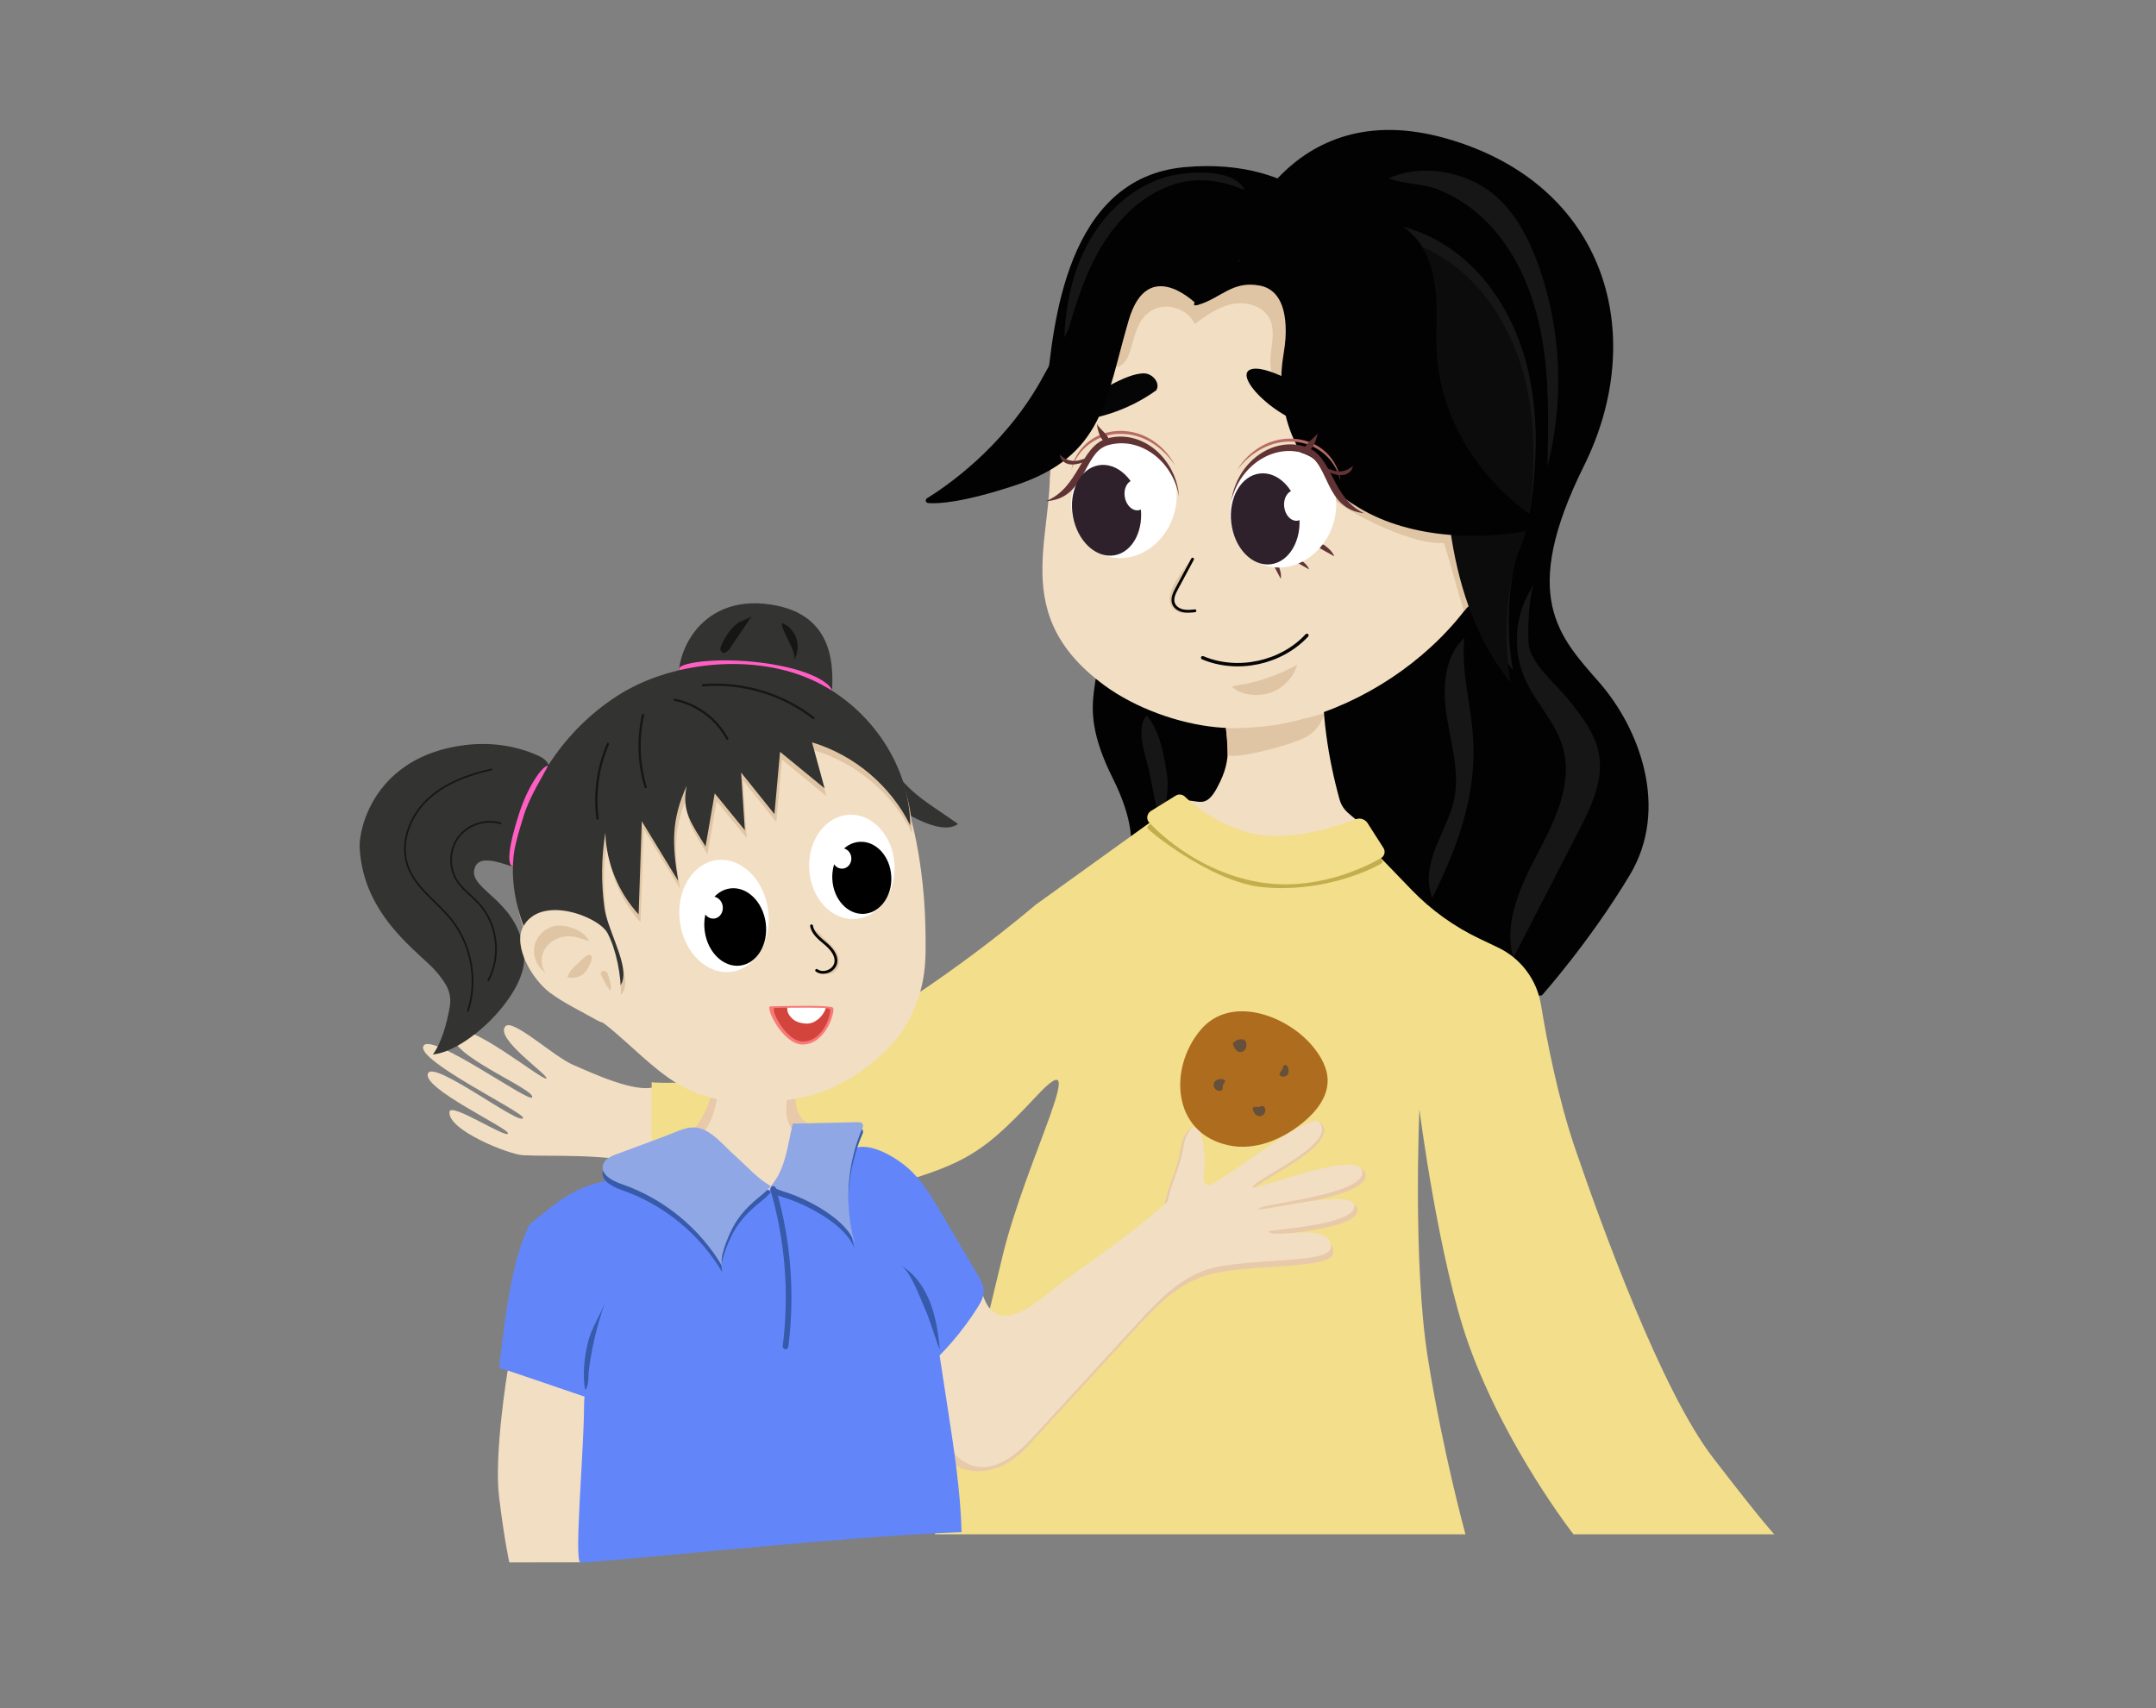 <?xml version="1.0" encoding="UTF-8"?>
<svg id="_圖層_1" data-name="圖層 1" xmlns="http://www.w3.org/2000/svg" viewBox="0 0 3796.18 3008.29">
  <rect x="0" y="0" width="3796.18" height="3008.29" fill="#808080" stroke="none"/>
  <defs>
    <style>
      .cls-1 {
        stroke-width: 3px;
      }

      .cls-1, .cls-2, .cls-3, .cls-4 {
        fill: none;
      }

      .cls-1, .cls-2, .cls-3, .cls-4, .cls-5 {
        stroke-linecap: round;
      }

      .cls-1, .cls-2, .cls-4, .cls-5 {
        stroke-miterlimit: 10;
      }

      .cls-1, .cls-4 {
        stroke: #161616;
      }

      .cls-2 {
        stroke-width: 6px;
      }

      .cls-2, .cls-5 {
        stroke: #050505;
      }

      .cls-3 {
        stroke: #375baa;
        stroke-linejoin: round;
        stroke-width: 10px;
      }

      .cls-4 {
        stroke-width: 4px;
      }

      .cls-5 {
        stroke-width: 5px;
      }

      .cls-5, .cls-6 {
        fill: #f2dec2;
      }

      .cls-7, .cls-6, .cls-8, .cls-9, .cls-10, .cls-11, .cls-12, .cls-13, .cls-14, .cls-15, .cls-16, .cls-17, .cls-18, .cls-19, .cls-20, .cls-21, .cls-22, .cls-23, .cls-24, .cls-25, .cls-26, .cls-27, .cls-28 {
        stroke-width: 0px;
      }

      .cls-8 {
        fill: #f2de8b;
      }

      .cls-9 {
        fill: #623335;
      }

      .cls-10 {
        fill: #6286f9;
      }

      .cls-11 {
        fill: #375baa;
      }

      .cls-12 {
        fill: #2e212b;
      }

      .cls-13 {
        fill: #0c0c0c;
      }

      .cls-14 {
        fill: #161616;
      }

      .cls-15 {
        fill: #c4ad4d;
      }

      .cls-16 {
        fill: #d3443d;
      }

      .cls-17 {
        fill: #e0c5a4;
      }

      .cls-18 {
        fill: #ad6c1e;
      }

      .cls-19 {
        fill: #8fa7e5;
      }

      .cls-20 {
        fill: #b76b64;
      }

      .cls-21 {
        fill: #333332;
      }

      .cls-22 {
        fill: #ff5fc2;
      }

      .cls-23 {
        fill: #665039;
      }

      .cls-24 {
        fill: #fff;
      }

      .cls-25 {
        fill: #e8c9aa;
      }

      .cls-26 {
        fill: #f77a78;
      }

      .cls-27 {
        fill: #050505;
      }

      .cls-28 {
        fill: #020202;
      }
    </style>
  </defs>
  <path id="hair" class="cls-28" d="m2177.09,430.88s87.61-267.51,369.9-186.86c282.28,80.65,356.21,346.41,241.96,576.47-114.26,230.05-43.69,300.62,26.88,381.28,70.57,80.65,124.34,221.79,53.77,339.41-70.57,117.62-154.58,211.71-154.58,211.71l-302.45,43.69-406.74-134.42-46.93-107.54s73.93-36.97,0-184.83-.54-171.39-40.59-245.32c-40.06-73.93-87.4-328.29-75.49-439.71,11.91-111.41,33.42-371.06,242.58-390.34s286.43,114.26,286.43,114.26l-194.73,22.19Z"/>
  <path class="cls-6" d="m2143.57,1386.2c-28.27,54.41-42.96.25-90.89,38.49,101.53,49.31,242.57,78.95,347.52,37.43-8.28-24.8-33.61-25.13-41.7-54.53-20.32-73.78-32.08-150.77-29.94-240.59-46.18,15.97-177.39,30.96-173.23,85.54,4.11,53.93,17.1,80.27-11.76,133.66Z"/>
  <g id="shadow">
    <path id="_face_" data-name="&amp;lt;face&amp;gt;" class="cls-6" d="m1945.18,1207.47c54.06,39.52,129.88,66.95,196.55,73.32,219.71,20.98,478.17-160.11,516.33-377.5,38.16-217.39-175.39-359.45-389.11-414.55-72.99-18.81-151.48-68.73-219.54-36.34-117.81,56.06-230.21,206.94-205.61,328.77,28.22,139.78-84.25,290.58,101.38,426.3Z"/>
    <path id="shadow-2" data-name="shadow" class="cls-17" d="m2283.98,1170.88c-6.75,22.99-25.37,42.14-48.15,49.55-20.07,6.53-50.76,4.78-66.61-10.99,8.88-3.36,20.01-3.74,29.44-5.95s19.56-5.06,29.15-8.23c19.4-6.42,38.23-14.58,56.16-24.38Z"/>
    <path class="cls-17" d="m2028.67,546.41c25.61-14.78,62.8-2.74,74.9,24.24,20.43-15.05,41.79-30.44,66.69-35.33s54.41,3.91,65.5,26.73c6.92,14.24,5.61,30.96,3.55,46.66s-4.66,31.98.05,47.1c4.71,15.12,19.46,28.49,35.04,25.66,20.86-3.79,27.16-30.47,27.16-51.67,0-35.18-5.05-71.19-21.64-102.22-16.59-31.03-46.13-56.5-80.92-61.71s-73.57,13.58-85.57,46.65c-12.66-29.68-51.54-42.1-82.11-31.78-30.58,10.32-52.53,38.36-63.57,68.69-11.04,30.32-12.65,62.83-14.45,94.73,23.97,8.62,32.77-12.48,38.22-31.39,7.2-24.99,12.65-52.23,37.15-66.38Z"/>
    <path class="cls-17" d="m2344.82,874.26c2.08,11.8,131.11,86.65,197.74,82.03,16.23,51.83,18.88,68.45,35.1,120.29,9.34-14.51,35.94-23.2,32.8-37.89-10.14-47.51-20.28-95.02-30.42-142.53-116.8,4.62-250.69-109.51-235.23-21.89Z"/>
    <path class="cls-17" d="m2070.14,1024.19c-5.17,9.08-12.2,23.49-10.72,33.84s8.01,17.38,17.89,20.77c6.62,2.27,14.7.88,20.97-2.23-5.57-1.32-16.04.51-21.1-2.16s-9.56-6.86-11.39-12.28c-2.55-7.59.49-15.8,3.5-23.23,5.18-12.79,27.55-40.89,30.51-54.17-9.06,6.82-24.13,29.7-29.67,39.46Z"/>
    <path id="shadow-3" data-name="shadow" class="cls-17" d="m2158.51,1282.44s55.74.95,99.63-7.87c33.68-6.77,73.28-18.23,73.28-18.23,0,0-4.51,26.72-31.18,41.29-32.61,17.8-138.31,42.22-138.65,30.76-.97-33.01-3.08-45.94-3.08-45.94Z"/>
  </g>
  <g id="eyeblow">
    <path class="cls-27" d="m2015.2,657.62c14.65.58,28.58,17.54,20.58,29.83-49.24,35.45-109.7,55.06-170.37,55.25-2.19-13.26,12.22-22.65,24.44-28.24,31.42-14.36,90.96-58.21,125.34-56.84Z"/>
    <path class="cls-28" d="m2324.64,751.04c13.31-.04,30.39-2.59,32.68-15.7,1.92-10.99-8.36-19.97-17.7-26.07-19.34-12.63-102.07-65.77-134.37-59.51-42.07,8.15,52.86,101.46,119.39,101.28Z"/>
  </g>
  <path id="nose" class="cls-5" d="m2099.8,984.73c-9.29,17.3-18.58,34.6-27.88,51.9-4.39,8.17-8.89,17.66-5.63,26.35,2.52,6.71,9.29,11.08,16.28,12.66s14.26.83,21.39.07"/>
  <g id="hair-2" data-name="hair">
    <path class="cls-14" d="m2351.98,396.82c74.29-18.53,155.62,4.04,215.77,51.41,60.15,47.37,100.08,117.37,119.68,191.38,19.6,74.01,19.97,152.03,10.89,228.06-3.49,29.18-8.52,58.76-22,84.87-20.9,73.63-25.25,151.91-12.63,227.4-58.1-71.25-89.03-162.2-103.69-252.96-14.66-90.76-20.26-183.41-45.8-271.73-25.54-88.32-74.57-174.54-154.23-220.42-42.19-17.92-53.19-23.37-53.19-23.37l45.2-14.63Z"/>
    <path class="cls-13" d="m2347.98,419.01c74.29-18.53,155.62,4.04,215.77,51.41,60.15,47.37,100.08,117.37,119.68,191.38,19.6,74.01,19.97,152.03,10.89,228.06-3.49,29.18-8.52,58.76-22,84.87-20.9,73.63-25.25,151.91-12.63,227.4-58.1-71.25-89.03-162.2-103.69-252.96-14.66-90.76-20.26-183.41-45.8-271.73-25.54-88.32-74.57-174.54-154.23-220.42-42.19-17.92-53.19-23.37-53.19-23.37l45.2-14.63Z"/>
    <path class="cls-14" d="m2522,1581.13c-11.71-27.98-5.12-60.27,5.89-88.53s26.35-55.12,32.48-84.83c9.96-48.26-5.37-97.58-13.07-146.25-7.7-48.67-5.11-104.97,31.23-138.24-12.74,124.6,72.46,202-56.54,457.84Z"/>
    <path class="cls-14" d="m2620,393.03c52.61,54.27,81.82,127.77,94.98,202.2,13.15,74.43,11.43,150.58,9.66,226.15,29.81-115.22,24.56-239.26-14.87-351.56-16.97-48.32-41.23-95.9-80.84-128.35-48.44-39.68-125.75-53.86-183.71-27.43,27.35,10.84,60.44,8.69,89.28,20.64,32.06,13.28,61.35,33.44,85.49,58.35Z"/>
    <path class="cls-14" d="m2759.65,1229.91c24.56,30.1,50.01,62.14,56.12,100.5,7.35,46.15-14.67,91.35-36.05,132.9-38.38,74.59-76.75,149.17-115.13,223.76-18-62.58,13.19-127.66,43.52-185.28,30.33-57.62,61.61-122.62,43.79-185.25-12.75-44.81-48.64-79.29-67.28-121.98-23.41-53.6-16.54-119.28,17.45-166.87-10.04,14.05-13.6,93.86-9.69,111.89,6.98,32.11,46.75,65.18,67.27,90.33Z"/>
    <path class="cls-14" d="m2023.57,1359.47c8.41,41.88,16.82,83.77,25.24,125.65-6.68-33.25,11.08-79.85,6.38-116.71-4.38-34.33-13.09-82.47-36.03-108.42-21.28,22.45-.94,72.83,4.41,99.49Z"/>
    <path class="cls-14" d="m2063.44,325.85c-55.67,19.13-99.29,64.42-128.37,115.61-29.08,51.19-45.35,108.47-61.36,165.11,1.06-61.04,12.45-122.86,41.31-176.66,28.86-53.8,76.48-99,134.76-117.18,35.46-11.06,122.81-18.83,142.15,22.42-41.31-18.04-84.83-24.3-128.49-9.3Z"/>
    <path class="cls-28" d="m2263.88,584.08c-.15,35.7-10.08,52.48-7.2,99.61,5.32,86.97,45.74,156.3,136.81,211,91.07,54.7,221.15,60.4,332.08,32.59-131.38-80.41-198.59-207.02-196.71-333.55.93-62.41,5.51-144.01-51.84-189.58-51.63-41.01-124.17-47.79-190.1-20.35-32.63,13.58-220.19,164.45-178.55,153.39,40.32-10.71,60.76-43.75,110.03-34.17,19.13,3.72,45.75,18.84,45.48,81.07Z"/>
    <path class="cls-28" d="m1634.2,885.95c-4.35-.37-5.69-6.11-1.97-8.4,31.95-19.61,132.96-88.04,199.75-205.86,80.23-141.52,136.77-299.15,259.57-274.57,122.8,24.58,86.34,96.62,86.34,96.62l-69.51,43.44s-86.75-89.91-120.97,26.62c-40.85,139.09-42.96,239.6-201.29,291.44-90.84,29.74-133.62,32.26-151.91,30.71Z"/>
  </g>
  <path id="mouth" class="cls-2" d="m2117.61,1158.38c61.38,25.97,138.2,9.48,183.53-39.38"/>
  <path class="cls-9" d="m2349.5,979.82c-2.45-5.42-6.09-10.22-10.65-14.04l-5.68-4.75c-3.6-3.85-11.1-2.44-13.06,2.45,9.8,5.44,19.6,10.89,29.4,16.33h0Z"/>
  <path class="cls-9" d="m2305.26,1002.96c-1.96-4.43-4.88-8.35-8.54-11.47l-4.55-3.88c-2.89-3.14-8.89-2-10.46,2,7.85,4.45,15.7,8.9,23.55,13.35h0Z"/>
  <path class="cls-9" d="m2255.07,1019.38c.74-4.79.4-9.66-.99-14.26l-1.74-5.72c-.73-4.21-6.41-6.48-9.89-3.97,4.21,7.98,8.41,15.97,12.62,23.95h0Z"/>
  <ellipse class="cls-24" cx="2259.4" cy="896.63" rx="104.29" ry="91.83" transform="translate(632.4 2702.66) rotate(-69.63)"/>
  <path class="cls-9" d="m2168.12,882c1.13-4.72,2.56-9.44,4.3-14.12,20.81-56.05,77.7-86.64,127.06-68.32,41.83,15.53,31.89,96.82,102.53,104.41-57.02-26.07-55.08-99.29-100.32-116.08-49.36-18.33-106.24,12.26-127.06,68.32-3.18,8.55-5.33,17.21-6.52,25.79Z"/>
  <ellipse class="cls-12" cx="2227.69" cy="914.03" rx="60.17" ry="80.51" transform="translate(-92.51 270.03) rotate(-6.8)"/>
  <path class="cls-20" d="m2359.97,846.62c-7.89-38.68-43.61-67.12-82.43-68.67-39.12-2.79-76.2,18.89-99.15,49.99,9.93-16.95,24.38-31.52,41.7-41.5,30.32-17.79,70.4-19.12,100.66-.52,21.15,13.08,36.8,35.73,39.21,60.69h0Z"/>
  <ellipse class="cls-24" cx="2281.1" cy="890.49" rx="20.13" ry="26.93" transform="translate(-89.35 276.18) rotate(-6.8)"/>
  <path class="cls-9" d="m2359.07,830.27c8.45-.32,16.75-3.83,22.87-9.67-.36,7.9-7.7,14.14-15.46,15.68-7.76,1.54-15.76-.59-23.22-3.22-2.2-.78-4.47-1.65-6.1-3.32-6.76-6.9,2.87-3.99,6-2.64,5.04,2.18,10.4,3.38,15.92,3.17Z"/>
  <path class="cls-9" d="m2319.9,761.55c.46,6.36-8.96,37.36-19.77,30.09-9.71-6.52,20.27-23.02,19.77-30.09Z"/>
  <ellipse class="cls-24" cx="1978.99" cy="879.58" rx="104.29" ry="91.83" transform="translate(558.71 2514.48) rotate(-72.98)"/>
  <path class="cls-9" d="m2076.04,874.39c-.85-4.78-2.01-9.57-3.47-14.35-17.5-57.18-72.5-91.04-122.85-75.63-42.67,13.06-37.5,94.79-108.46,98.24,58.44-22.69,60.79-95.9,106.93-110.02,50.34-15.41,105.35,18.45,122.85,75.63,2.67,8.73,4.31,17.49,5,26.13Z"/>
  <ellipse class="cls-12" cx="1948.34" cy="898.8" rx="60.17" ry="80.51" transform="translate(-127.87 357.3) rotate(-10.15)"/>
  <path class="cls-20" d="m1886.58,827.86c3.86-24.78,20.81-46.47,42.69-58.3,31.3-16.79,71.23-13.13,100.46,6.4,16.71,10.97,30.28,26.36,39.21,43.86-21.09-32.39-56.84-56.2-96.05-55.7-38.84-.73-76.17,25.58-86.3,63.73h0Z"/>
  <ellipse class="cls-24" cx="2000.29" cy="872.18" rx="20.13" ry="26.93" transform="translate(-122.37 366.04) rotate(-10.15)"/>
  <path class="cls-9" d="m1888.44,811.6c-8.42-.82-16.5-4.8-22.26-10.99-.1,7.91,6.86,14.56,14.51,16.56,7.66,1.99,15.77.33,23.37-1.86,2.25-.65,4.56-1.38,6.29-2.96,7.15-6.49-2.63-4.15-5.83-2.98-5.16,1.88-10.58,2.76-16.07,2.23Z"/>
  <path class="cls-9" d="m1931.55,745.29c-.83,6.32,6.76,37.82,17.97,31.2,10.07-5.95-18.89-24.16-17.97-31.2Z"/>
  <path id="hand" class="cls-6" d="m1153.07,1914.2c-34.37,11.54-110.7-24.58-144.05-38.81-33.39-14.24-105.55-81.46-118.81-68.2-20.88,20.88,75.43,85.8,71.95,92.12-3.93,7.13-145.88-110.13-162.61-80.13-19.87,35.63,145.64,99.42,137.3,113.66-5.5,9.38-176.01-114.34-190.99-91.29-16.43,25.28,179.45,118.36,175.01,127.59-6.35,13.19-154.88-100.98-166.96-79.26-14.32,25.73,144.11,97.81,140.5,106.52s-100.52-55.29-102.92-38.51c-4.54,31.76,103.98,75.39,129.54,76.67,54.44,2.72,136.77-3.83,232.03,17.24v-137.59Z"/>
  <path class="cls-8" d="m2431.58,1511.3l53.85,55.82c34.34,35.6,74.8,64.72,119.46,85.99l32.63,15.54c40.22,19.15,68.51,56.79,75.75,100.75,10.72,65.13,30.13,165.02,59.35,250.87,48.07,141.19,153.21,429.59,243.33,546.75,90.12,117.16,108.15,135.18,108.15,135.18h-353.59s-119.27-152.54-184.21-333.57c-52.92-147.53-87.06-414.45-87.06-414.45,0,0-12.02,270.37,15.02,438.6,27.04,168.23,66.09,309.42,66.09,309.42h-934.27s74.98-304.26,118.61-487.77c40.72-171.24,160.47-391,61.02-284.77-108.19,115.57-131.57,124.25-341.86,181.03-210.29,56.79-336.46,17.73-336.46,17.73v-222.3s162.22,15.02,333.46-75.1,342.47-237.43,342.47-237.43l200.48-144.31,407.77,62.04Z"/>
  <path class="cls-15" d="m2063.81,1459.48c13.9,9.59,112.11,86.26,159.66,87.3,58.07,1.28,198.22-44.25,201.58-42.64,0,0,12.78,13.01,8.41,15.71-27.22,16.82-112.82,52.45-210.8,42.56-91.85-9.28-208.37-105.1-202.65-104.91,0,0,8.67-22.25,43.8,1.98Z"/>
  <path class="cls-8" d="m2069.9,1401.4c5.22-3.37,12.08-2.67,16.51,1.7,20.91,20.57,75.53,60.09,135.54,67.77,61.19,7.83,133.67-15.94,165.34-28.04,7.44-2.84,15.85-.21,20.36,6.34l28.07,43.94c4.2,6.11,2.3,14.52-4.14,18.19-30.79,17.58-118.53,60.16-218.95,41.59-97.13-17.96-163.8-77.73-188.82-103.63-5.93-6.14-4.77-16.16,2.4-20.79l43.7-27.07Z"/>
  <path class="cls-25" d="m1169.66,2021.72c53.74,51.38,116.3,93.5,184.12,123.97,12.98,5.83,27.53,11.33,41.11,7.05,17.69-5.57,26.35-25.02,32.89-42.38,14.29-37.93,63.26-97.07,77.54-135-27.34,4.31-72.27,16.74-91.59-3.07-19.32-19.82-13.48-59.81-8.47-87.02-.41,2.23-114.12-.82-121.95.04-27.27,3.01-23.33,8.95-29.02,34.75-10.19,46.23-36.71,87.56-84.63,101.67Z"/>
  <path class="cls-21" d="m1198.05,1211.1c-15.46-45.09,26.97-166.87,159.8-146.28,114.34,17.72,110.22,113.24,106.37,164.69-2.36,31.57,84.34,74.67,97.5,103.47,27.07,59.26,73.82,81.3,125.06,118.15-60.7,44.28-276.71-161.62-307.75-204.75-34.54-47.99-137.07-74.86-180.99-35.27Z"/>
  <path class="cls-6" d="m1601.76,1433.68c17.29,60.74,26.15,133.69,27.58,196.83,1.46,64.67,1.52,103.09-26.57,161.35-30.53,63.32-113.47,123.76-182.09,139-68.62,15.24-144.2,18.39-207.81-11.52-48.71-22.9-88.48-65.95-132.65-103.36-24.15-20.45-50.59-38.03-75.89-57.04-30.68-23.06-65.13-57.92-51.2-93.69,11.93-30.62,55.01-38.05,84.35-23.26,29.34,14.79,47.94,44.22,65.07,72.26-65.82-60.15-83.47-163.21-51.58-246.47,31.9-83.26,107.38-145.69,192.22-173.13,70.19-22.7,160.24-28.04,232.4-9.1,63.02,16.54,109.52,89.66,126.17,148.12Z"/>
  <path class="cls-22" d="m1465.08,1216.52c.95,20.17,52.32,75.45-119.12,25.58-82.07-23.88-156.83-46.72-149.67-65.61,3.81-10.05,75.94-20.58,160.34-7.07,84.4,13.51,108.1,39.68,108.45,47.1Z"/>
  <path class="cls-17" d="m1069.13,1480.27c1.56,52.9,22.77,104.99,58.61,143.92,1.88-54.67,3.76-109.34,5.64-164,21.32,34.98,42.64,69.95,63.96,104.93-10.57-65.36-12.19-107.03,15.07-167.37-9.7,45.24,9.21,67.34,33.18,106.92l16.16-93.63c17.68,21.63,35.36,43.27,53.04,64.9l-6.59-101.53c19.56,24.37,39.12,48.75,58.68,73.12,3.31-36.53,6.62-73.07,9.93-109.6,26.13,21.43,52.26,42.86,78.39,64.29-7.37-27-14.74-53.99-22.11-80.99,74.44,22.26,138.69,76.61,172.97,146.34-1.03-111.13-76.91-215.65-179.21-259.08-102.3-43.42-243.37-29.42-336.74,30.86s-156.69,156.33-179.66,265.07c-12.75,60.36,5.05,134,37.56,186.43,20.15,32.49,149.6,108.29,152.95,41.52,1.67-33.17-28.71-84.6-33.49-120.44-5.83-43.65-5.36-88.18,1.66-131.66Z"/>
  <path class="cls-21" d="m1065.83,1466.46c1.56,52.9,22.77,104.99,58.61,143.92,1.88-54.67,3.76-109.34,5.64-164,21.32,34.98,42.64,69.95,63.96,104.93-10.57-65.36-12.19-107.03,15.07-167.37-9.7,45.24,9.21,67.34,33.18,106.92,5.39-31.21,10.77-62.42,16.16-93.63l53.04,64.9-6.59-101.53c19.56,24.37,39.12,48.75,58.68,73.12,3.31-36.53,6.62-73.07,9.93-109.6,26.13,21.43,52.26,42.86,78.39,64.29-7.37-27-14.74-53.99-22.11-80.99,74.44,22.26,138.69,76.61,172.97,146.34-1.03-111.13-76.91-215.65-179.21-259.08-102.3-43.42-243.37-29.42-336.74,30.86s-156.69,156.33-179.66,265.07c-12.75,60.36,5.05,134,37.56,186.43,20.15,32.49,149.6,108.29,152.95,41.52,1.67-33.17-28.71-84.6-33.49-120.44-5.83-43.65-5.36-88.18,1.66-131.66Z"/>
  <g>
    <ellipse class="cls-24" cx="1499.97" cy="1526.74" rx="75.22" ry="91.96" transform="translate(-86.68 90.29) rotate(-3.35)"/>
    <ellipse class="cls-7" cx="1517.45" cy="1545.99" rx="51.97" ry="63.54" transform="translate(-87.77 91.34) rotate(-3.35)"/>
    <ellipse class="cls-24" cx="1482.31" cy="1511.8" rx="16.75" ry="18.07" transform="translate(-85.83 89.23) rotate(-3.35)"/>
  </g>
  <g>
    <ellipse class="cls-24" cx="1274.91" cy="1613.09" rx="78.41" ry="99.18" transform="translate(-199.99 180.56) rotate(-7.51)"/>
    <ellipse class="cls-7" cx="1294.64" cy="1632.5" rx="54.18" ry="68.52" transform="translate(-202.36 183.31) rotate(-7.51)"/>
    <ellipse class="cls-24" cx="1255.35" cy="1598.33" rx="17.46" ry="19.49" transform="translate(-198.23 177.88) rotate(-7.51)"/>
  </g>
  <path class="cls-17" d="m1453.3,1654.71c7.04,6.16,14.13,12.52,18.94,20.55s7.07,18.09,3.8,26.86-13.11,15.26-22.13,12.79c13.08-5.53,19.93-22.49,14.35-35.55-3.84-9-12.11-15.14-19.6-21.44-6.16-5.18-13.97-12.19-15.16-20.55,4.46-.63,15.77,13.82,19.8,17.34Z"/>
  <path class="cls-5" d="m1428.92,1630.52c2.16,13.19,13.85,22.31,24.07,30.91s20.62,20.21,18.72,33.43c-2.1,14.55-22.01,22.87-33.83,14.14"/>
  <path class="cls-21" d="m949.94,1331.97c-43.98-20.71-91.14-24.8-131.67-19.71-158.77,19.92-186.6,146.95-185,180.17,5.9,122.88,108.34,186.65,135.63,219.66,16.98,20.53,27.44,36.19,22.78,62.42-4.67,26.23-13.67,61.26-29.52,82.67,63.46-6.92,163.43-106.92,160.72-170.69-4.27-100.22-97.61-117.55-87.61-156.02,8.84-33.99,66.67.48,82.93-1.36s23.31-96.26,25.74-112.82,48.02-64.53,6.01-84.31Z"/>
  <path class="cls-22" d="m922.38,1436.02c-17.46,55.54-18.14,66.17-19.38,90.32-11.25-3.52-7.01-38.08,10.98-93.45,17.99-55.37,44.37-86.18,50.79-84.1-8.13,17.02-31.3,51.96-42.39,87.23Z"/>
  <g>
    <path class="cls-26" d="m1466.96,1775.05c3.7,6.06-12.16,64.39-54,64.5-34.48.09-67.21-67.01-56.19-67.23,26.55-.52,106.78-2.85,110.19,2.73Z"/>
    <path class="cls-16" d="m1461.36,1777.54c3.26,5.33-10.7,56.68-47.53,56.78-30.35.08-59.16-58.99-49.46-59.17,23.37-.45,93.99-2.51,96.99,2.4Z"/>
    <path class="cls-24" d="m1420.18,1802.74c14.88.5,29.42-13,33.89-27.2-8.17-1.56-60.24-1.01-67.76-.86-1.2,9.5,5.37,16.28,10.04,20.43,5.93,5.28,15.85,7.36,23.83,7.62Z"/>
  </g>
  <path class="cls-6" d="m1188.55,2031.31c45.62,43.62,98.74,79.39,156.33,105.25,11.02,4.95,23.38,9.62,34.9,5.99,15.02-4.73,22.37-21.25,27.92-35.98,12.13-32.21,53.71-82.42,65.84-114.62-23.21,3.66-61.36,14.22-77.76-2.61-16.4-16.82-11.44-50.78-7.19-73.89-.35,1.89-96.89-.7-103.54.04-23.16,2.55-19.81,7.6-24.64,29.5-8.65,39.25-31.17,74.34-71.85,86.33Z"/>
  <path class="cls-6" d="m893.88,2413.68s-24.41,147.06-15.1,223.18,18,114.82,18,114.82l124.89-.18,39.29-111.6v-192.11l-130.19-54.5-36.89,20.39Z"/>
  <path class="cls-25" d="m1706.73,2277.55c8.52-.46,8.92,104.77,115.63,20.36,94.35-74.64,138.08-95.85,228-175.07,5.35-33.13,22.21-61.46,27.56-94.59,2.41-14.93,5.83-31.53,18.29-40.11,17.51-12.06,24.74,53.29,19.11,87.16-1.42,8.54,5.82,21.33,13.35,17.06,52.98-30.03,181.59-132.15,197.56-114.16,35.83,40.36-125.77,106.63-120.63,118.84,2.69,6.39,191.32-70.22,198.93-29.5,8.09,43.3-190.16,59.72-189.23,68.47.77,7.3,171.17-38.96,174.74-5.71,3.89,36.27-158.96,43.88-156.46,47.09,11.46,14.74,114.14-19.44,114,28.5-.1,31.86-154.12,18.16-225.71,40.9-50.85,16.15-89.32,57.03-125.39,96.34-62.51,68.13-125.02,136.25-187.53,204.38-29.12,31.74-65.7,50.06-107.85,41.18-38.34-8.08-56.12-67.52-66.86-105.2-12.43-43.6-22-56.78-3.4-98.12,18.6-41.34,65.07-107.23,75.91-107.81Z"/>
  <path class="cls-6" d="m1723.85,2265.79c8.24-.44,8.63,101.3,111.8,19.68,91.23-72.17,133.5-92.68,220.45-169.27,5.17-32.03,21.47-59.42,26.65-91.45,2.33-14.44,5.64-30.48,17.68-38.78,16.93-11.66,23.92,51.52,18.47,84.28-1.37,8.26,5.63,20.63,12.91,16.5,51.22-29.04,175.58-127.78,191.02-110.38,34.64,39.03-121.6,103.1-116.64,114.9,2.6,6.18,184.99-67.89,192.34-28.53,7.82,41.87-183.86,57.74-182.97,66.2.75,7.06,165.5-37.67,168.95-5.52,3.76,35.07-153.69,42.43-151.28,45.53,11.08,14.25,110.36-18.8,110.22,27.56-.09,30.81-149.01,17.56-218.24,39.54-49.16,15.61-86.36,55.14-121.23,93.15-60.44,65.87-120.88,131.74-181.32,197.61-28.16,30.68-64.53,64.23-105.28,55.64-37.07-7.81-57.88-47.22-68.27-83.66-12.02-42.15-16.65-88.79,1.33-128.77,17.98-39.97,62.92-103.68,73.39-104.24Z"/>
  <path class="cls-10" d="m1078.63,2077.36c-68.22,12.24-92.11,35.99-144.94,77.74-35.02,63.84-46.17,184.83-54.91,253.58,61.51,20.27,129.23,44.23,190.74,64.49,12.15-69.57,17.6-112.73,31.85-194.46,10.58-60.68,36.72-121.12,76.44-167.98-24.85-27.13-62.98-39.87-99.19-33.37Z"/>
  <path class="cls-10" d="m1598.06,2056.55c24.8,21.53,41.9,50.36,58.57,78.65,21.71,36.85,43.42,73.69,65.12,110.54,4.88,8.29,9.9,17.01,10.34,26.62.52,11.43-5.5,22.05-11.65,31.7-25.93,40.73-57.66,77.76-93.94,109.62-11.03-51.93-22.12-104.07-40.48-153.87-18.36-49.81-44.4-97.57-81.91-135.12-12.56-12.57-27.13-25.34-30.13-42.86-3.73-21.83,16.15-58.95,39.21-61.78,27.75-3.41,65.1,19.35,84.86,36.51Z"/>
  <path class="cls-10" d="m1028.3,2478.34c0-93.64,82.22-328.41,94.13-350.7,11.91-22.3,105.11-40.61,129.05-35.51,46.23,9.85,238.07-7.71,279.85,14.41,59.21,31.35,82.42,106.22,102.08,170.27,8.07,26.28,12.26,53.56,16.44,80.73,6.48,42.19,12.96,84.37,19.43,126.56,10.91,71.08,21.85,142.39,23.81,214.28-206.78,6.75-660.27,56.64-671.4,53.12s6.62-199.84,6.62-273.16Z"/>
  <path class="cls-11" d="m1362.14,2101.94c5.66,2.83,11.74,5.27,18.37,7.25,39.37,11.75,112.31,48.88,125.01,92.83-19.51-67.53-14.52-141.82,13.59-206.21,1.87-4.28-1.35-9.05-6.02-8.95l-117.32,2.48c-11.44,49.67-13.5,93.07-54.47,125.57-21.06,16.71-39.19,34.38-51.66,58.6-6.89,13.37-25.48,54.14-16.84,69.11-39.29-68.05-103.77-121.17-178.08-146.7-16.49-5.66-37.58-16.74-33.17-33.61,2.69-10.27,13.94-15.35,23.89-19.05,29.67-11.03,59.41-21.88,89.01-33.1,17.87-6.77,37.45-17.72,57.05-12.75,23.58,5.98,44.23,32.18,61.78,47.68,24.29,21.45,41.95,43.44,68.85,56.86Z"/>
  <path class="cls-19" d="m1362.14,2091.46c5.66,2.83,11.74,5.27,18.37,7.25,39.37,11.75,112.31,48.88,125.01,92.83-19.51-67.53-14.52-141.82,13.59-206.21,1.87-4.28-1.35-9.05-6.02-8.95l-117.32,2.48c-11.44,49.67-13.5,93.07-54.47,125.57-21.06,16.71-39.19,34.38-51.66,58.6-6.89,13.37-25.48,54.14-16.84,69.11-39.29-68.05-103.77-121.17-178.08-146.7-16.49-5.66-37.58-16.74-33.17-33.61,2.69-10.27,13.94-15.35,23.89-19.05,29.67-11.03,59.41-21.88,89.01-33.1,17.87-6.77,37.45-17.72,57.05-12.75,23.58,5.98,44.23,32.18,61.78,47.68,24.29,21.45,41.95,43.44,68.85,56.86Z"/>
  <path class="cls-11" d="m1066.33,2291.29c-9.34,25.71-25.13,46.97-31.58,74.58-6.08,26.03-9.28,55.45-4.45,81.93,6.96-6.6,5.27-24.56,6.44-33.84,1.72-13.62,3.93-27.17,6.62-40.63,5.58-27.87,13.27-55.33,22.97-82.05Z"/>
  <path class="cls-11" d="m1585.54,2228.29c26.25,15.09,44.04,42,54.11,70.56,8.78,24.93,13.02,51.89,15.04,78.17-9.95-24.64-16.29-50.56-27.37-74.98-8.19-18.05-24.1-63.59-41.78-73.75Z"/>
  <path class="cls-3" d="m1361.23,2093.93c26.24,89.61,33.75,184.65,21.9,277.27"/>
  <path class="cls-18" d="m2164.02,2017.28c45.6,9.53,93.07-10.2,129.27-39.52,23.25-18.83,44.4-44.62,44.36-74.54-.03-22.07-11.69-42.52-25.64-59.63-44.56-54.67-144.83-92.98-198.12-29.61-56.69,67.43-50.46,182.27,50.13,203.3Z"/>
  <path class="cls-23" d="m2153.74,1910.7c-.49.91-.76,1.91-.79,2.94-.12,4-.15,6.65-4.43,7.33-1.59.25-3.23.14-4.76-.41-5.1-1.84-8.03-8.2-6.12-13.27.57-1.52,1.55-2.84,2.78-3.89,3.35-2.87,10.85-4.08,14.85-1.84,1.44.81,1.98,2.63,1.19,4.08l-2.71,5.06Z"/>
  <path class="cls-23" d="m2214.9,1949.71c1.03.07,2.06-.1,3-.5,3.7-1.54,6.12-2.61,8.5,1.02.88,1.35,1.46,2.89,1.58,4.51.43,5.41-4.16,10.7-9.57,11.05-1.62.1-3.23-.24-4.69-.92-4-1.87-8.19-8.21-7.79-12.77.14-1.65,1.58-2.88,3.23-2.77l5.73.39Z"/>
  <path class="cls-23" d="m2170.87,1837.53c.07,5.02,5.48,13.44,10.25,14.99,5.02,1.62,10.83-1.8,12.62-6.77s1.28-12.88-3.72-14.55c-11.51-3.85-19.15,6.34-19.15,6.34Z"/>
  <path class="cls-23" d="m2259.12,1878.88c.85-3.34,5.26-4.28,7.27-1.48,3.15,4.37,3.01,12.66.89,15.26-3.06,3.75-9.05,4.65-13.08,1.98-3.62-2.4.66-6.79,3.2-10.76.51-.8.88-1.69,1.11-2.61l.61-2.39Z"/>
  <path class="cls-6" d="m1050.64,1796.58c-27.48-15.7-57.7-29.74-82.99-48.76-30.68-23.06-64.73-81.44-46.69-115.32,30.8-57.85,133.34-18.3,148.67,10.77,30.27,57.43,38.63,186.21-18.98,153.31Z"/>
  <path class="cls-17" d="m980.36,1630.29c-18.4,2.02-34.77,16.49-39.03,34.5-4.26,18.01,3.9,38.29,19.45,48.33-9.22-11.79-9.04-29.45-1.11-42.15,7.93-12.69,22.54-20.42,37.44-21.85,14.91-1.44,26.56,4.89,40.05,7.98-7.43-17.83-39.12-28.74-56.8-26.81Z"/>
  <path class="cls-17" d="m999.08,1721.05c8.92,2.16,18.69.59,26.49-4.25,8.09-5.01,26.59-38.83,9.57-34.85-4.79,1.12-15.78,13.46-19.63,16.8-7.06,6.13-13.87,13.01-16.43,22.3Z"/>
  <path class="cls-17" d="m1072.07,1721.48c-.8-3.52-1.72-7.27-4.4-9.7s-7.7-2.52-9.33.7c-1.31,2.59.15,5.67,1.6,8.2,4.46,7.82,8.57,16.13,13.7,23.5,5.38-4.14-.28-17.01-1.57-22.7Z"/>
  <path class="cls-14" d="m1323.92,1084.6c-12.95,19.12-25.89,38.24-38.84,57.36-4.69,6.93-12.37,12.35-16.54,2.65-2.02-4.68,8.47-21.63,11.07-25.81,5.04-8.11,11.48-15.35,19.03-21.2,5.15-3.99,22.45-8.83,25.28-13.01Z"/>
  <path class="cls-14" d="m1397.32,1163.92c8.08-12.71,9.41-29.46,3.44-43.29-4.55-10.54-13.43-19.91-24.25-23.45-1.27,14.45,29.37,53.25,20.8,66.73Z"/>
  <path class="cls-4" d="m1070.48,1310.2c-17.83,41.14-24.25,87.16-18.36,131.61"/>
  <path class="cls-4" d="m1132.22,1259.32c-9.38,41.67-7.81,85.76,4.53,126.65"/>
  <path class="cls-4" d="m1188.14,1232.53c38.84,7.74,73.68,33.57,92.36,68.48"/>
  <path class="cls-4" d="m1237.99,1206.82c68.95-5.76,139.79,15.33,194.35,57.86"/>
  <path class="cls-1" d="m865.39,1355.14c-41.6,9.28-83.35,24.65-113.95,54.32-30.6,29.67-47.69,76.18-33.29,116.3,13.68,38.1,50.83,61.84,76.21,93.38,35.71,44.38,47.21,107.11,29.57,161.27"/>
  <path class="cls-1" d="m881.33,1450.14c-26.25-8.12-57.08,1.77-73.69,23.65-16.62,21.88-17.87,54.24-3,77.34,9.96,15.48,25.72,26.17,38.21,39.69,33.07,35.8,40.14,93.13,16.76,135.89"/>
</svg>